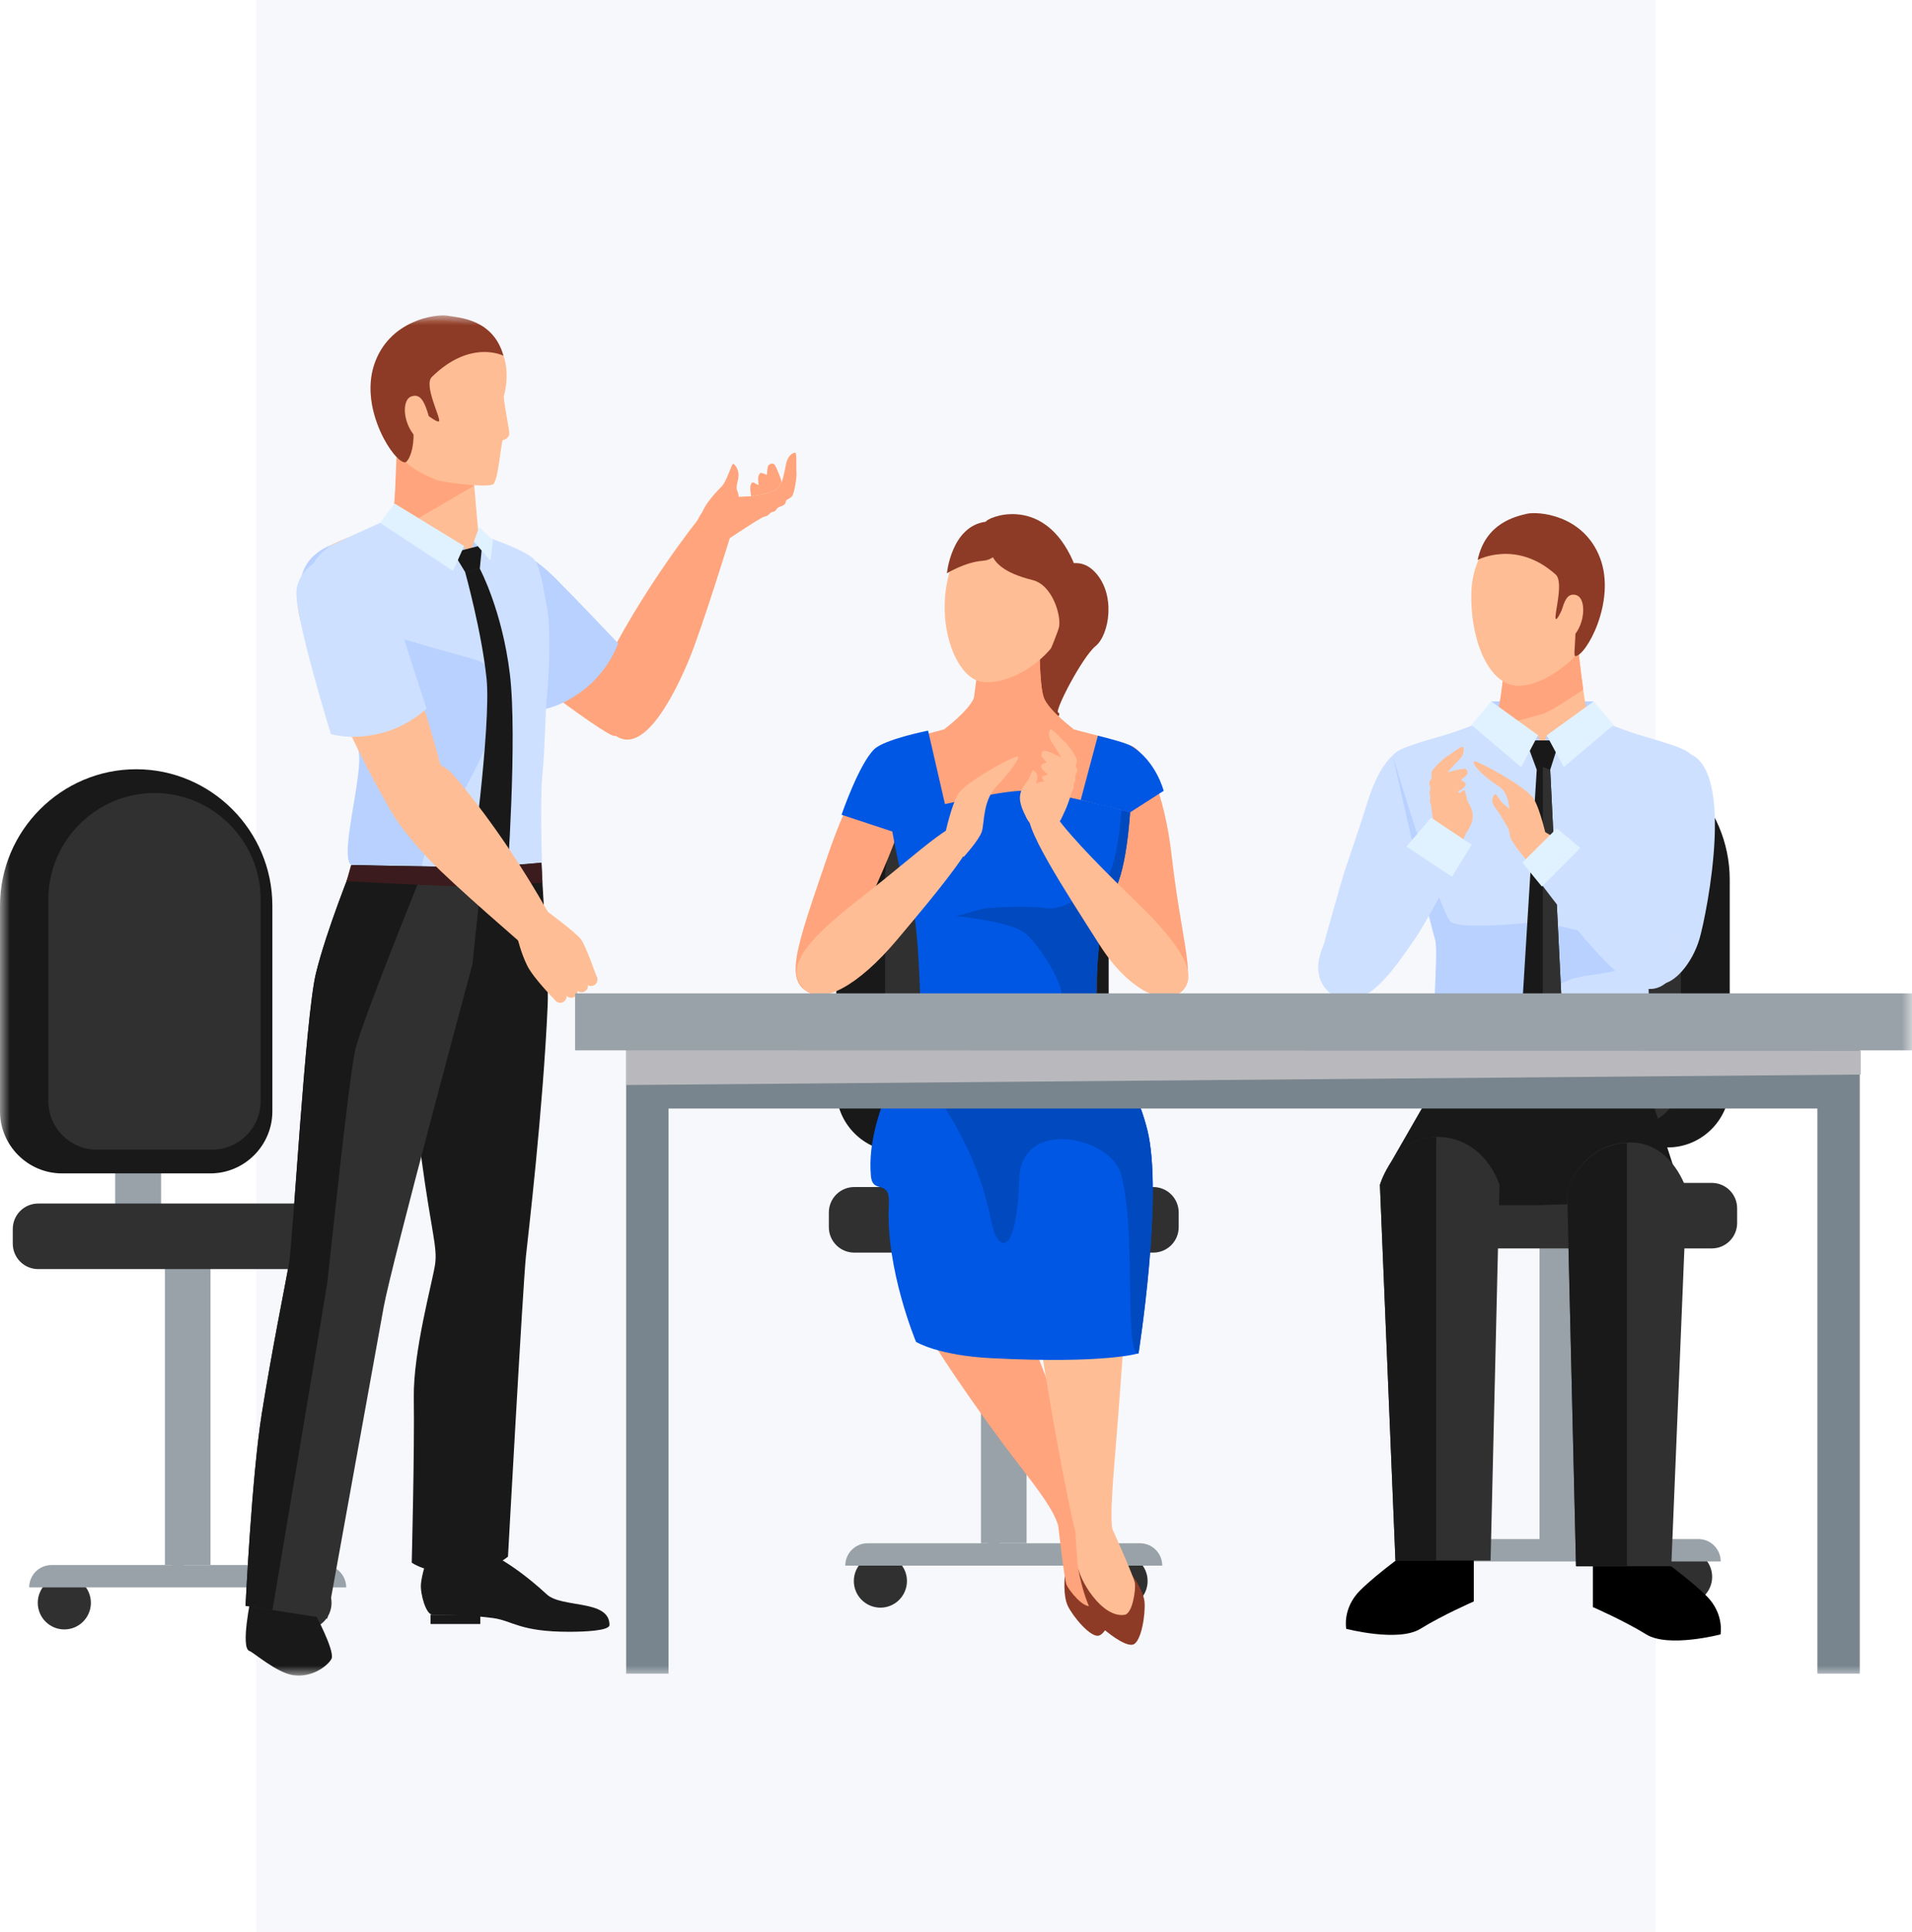 <svg xmlns="http://www.w3.org/2000/svg" xmlns:xlink="http://www.w3.org/1999/xlink" width="97" height="98" viewBox="0 0 97 98">
    <defs>
        <path id="09sqr5aida" d="M0 69L97 69 97 0 0 0z"/>
    </defs>
    <g fill="none" fill-rule="evenodd">
        <g>
            <g>
                <g>
                    <path fill="#F7F8FB" d="M13 0H84V98H13z" transform="translate(-136, -342) translate(62, 327) translate(74, 15)"/>
                    <g>
                        <path fill="#99A2A9" d="M78.104 62.727L80.623 62.727 80.623 46.418 78.104 46.418z" transform="translate(-136, -342) translate(62, 327) translate(74, 15) translate(0, 16)"/>
                        <g transform="translate(-136, -342) translate(62, 327) translate(74, 15) translate(0, 16)">
                            <path fill="#303030" d="M74.652 63.993c0 .745-.604 1.35-1.347 1.35-.745 0-1.348-.605-1.348-1.35 0-.746.603-1.35 1.348-1.35.743 0 1.347.604 1.347 1.35M86.861 63.993c0 .745-.604 1.35-1.347 1.35-.744 0-1.348-.605-1.348-1.35 0-.746.604-1.35 1.348-1.35.743 0 1.347.604 1.347 1.35"/>
                            <path fill="#99A2A9" d="M87.295 63.211H71.214c0-.627.507-1.135 1.133-1.135h13.815c.626 0 1.133.508 1.133 1.135M79.458 62.076L80.039 62.076 80.039 47.029 79.458 47.029z"/>
                            <path fill="#303030" d="M86.84 47.332H71.67c-.712 0-1.29-.578-1.29-1.29v-.745c0-.713.578-1.29 1.29-1.29H86.84c.712 0 1.289.577 1.289 1.29v.744c0 .713-.577 1.291-1.289 1.291"/>
                            <path fill="#191919" d="M77.077 42.208h7.532c1.729 0 3.144-1.417 3.144-3.15v-10.43c0-3.806-3.11-6.922-6.91-6.922-3.8 0-6.909 3.116-6.909 6.923v10.43c0 1.732 1.414 3.149 3.143 3.149"/>
                            <path fill="#303030" d="M76.957 41.12h5.87c1.347 0 2.45-1.105 2.45-2.455v-10.24c0-2.967-2.423-5.395-5.385-5.395-2.96 0-5.384 2.428-5.384 5.394v10.241c0 1.35 1.102 2.455 2.45 2.455"/>
                            <mask id="337a1ss7ib" fill="#fff">
                                <use xlink:href="#09sqr5aida"/>
                            </mask>
                            <path fill="#B8D1FF" d="M75.656 21.397L80.853 21.397 80.853 19.583 75.656 19.583z" mask="url(#337a1ss7ib)"/>
                            <path fill="#000" d="M74.77 62.856l-3.116-.312s-1.74 1.227-2.651 2.135c-.912.909-.707 1.949-.707 1.949s2.645.693 3.764 0c1.12-.694 2.71-1.388 2.71-1.388v-2.384z" mask="url(#337a1ss7ib)"/>
                            <path fill="#FFBD95" d="M83.405 30.945c.925-2.846 3.317-7.724 1.916-8.574-1.825-1.106-7.078-1.784-7.078-1.784v.09s-5.297.444-7.122 1.55c-1.401.85 1.036 5.963 1.96 8.808.222.683.198 3.745.113 6.46-.02.67-.563 3.749-.47 5.022.027.38 4.337 1.43 5.54 1.492 1.202-.061 5.472-1.203 5.5-1.582.092-1.274-.45-4.353-.471-5.022-.085-2.715-.11-5.777.112-6.46" mask="url(#337a1ss7ib)"/>
                            <path fill="#CEE0FF" d="M71.957 21.954c-1.021-.336-1.977.786-2.572 2.7-.594 1.915-1.13 3.368-1.272 3.87-.146.517-.991 3.39-1.15 4.219-.16.829.249 1.683 1.064 1.937.681.212 1.888-.747 2.578-2.028.69-1.281 4.092-9.795 1.352-10.698" mask="url(#337a1ss7ib)"/>
                            <path fill="#FFBD95" d="M80.44 19.743c-.12-.542-.421-3.222-.421-3.222h-1.774v.09h-1.772s-.301 2.68-.421 3.222c-.12.542-1.58 1.36-1.58 1.36h3.773v-.09h3.774s-1.46-.818-1.58-1.36" mask="url(#337a1ss7ib)"/>
                            <path fill="#FFA47C" d="M80.32 18.987c-.113-.821-.248-1.99-.288-2.353l-.115-.113h-1.672v.09h-1.772s-.302 2.68-.422 3.222c-.12.543-1.58 1.36-1.58 1.36h.18c1.684-.45 3.358-.898 3.583-.963.47-.136 2.085-1.243 2.085-1.243" mask="url(#337a1ss7ib)"/>
                            <path fill="#191919" d="M73.071 38.598L70.443 43.165 70.291 45.137 78.035 45.137 83.827 44.955 84.893 43.163 83.405 38.598z" mask="url(#337a1ss7ib)"/>
                            <path fill="#303030" d="M70.006 44.107l.788 19.06h4.827l.451-19.06s-.717-2.436-3.215-2.436c-2.144 0-2.85 2.436-2.85 2.436" mask="url(#337a1ss7ib)"/>
                            <path fill="#191919" d="M72.86 41.67h-.003c-2.144 0-2.85 2.437-2.85 2.437l.787 19.06h2.067V41.671z" mask="url(#337a1ss7ib)"/>
                            <path fill="#000" d="M80.81 63.141l3.118-.312s1.74 1.228 2.65 2.136c.912.908.707 1.948.707 1.948s-2.645.693-3.765 0c-1.119-.693-2.71-1.387-2.71-1.387V63.14z" mask="url(#337a1ss7ib)"/>
                            <path fill="#303030" d="M85.575 44.392l-.787 19.061h-4.832l-.45-19.06s.717-2.436 3.216-2.436c2.144 0 2.853 2.435 2.853 2.435" mask="url(#337a1ss7ib)"/>
                            <path fill="#191919" d="M82.54 41.978c-2.342.124-3.035 2.415-3.035 2.415l.45 19.06h2.585V41.978z" mask="url(#337a1ss7ib)"/>
                            <path fill="#CEE0FF" d="M85.344 22.156c-1.06-.094-2.584.717-2.716 2.506-.131 1.79.211 3.524.19 3.99-.023.481-.02 2.98.017 3.736.036.754.523 1.46 1.366 1.522.704.054 1.646-1.022 2.016-2.276.37-1.255 1.974-9.226-.873-9.478" mask="url(#337a1ss7ib)"/>
                            <path fill="#CEE0FF" d="M85.861 22.378c-.202-.42-1.527-.73-2.712-1.1-1.046-.326-1.983-.74-1.983-.74L78.261 22.2l-2.902-1.67s-.937.41-1.984.733c-1.187.366-2.513.672-2.716 1.092-.207.426 1.91 8.598 2.147 9.292.237.696-.381 5.557.221 7.011l5.203.17v.001h.012l5.202-.155c.478-1.666-.004-6.407.237-7.102.24-.693 2.386-8.768 2.18-9.194" mask="url(#337a1ss7ib)"/>
                            <path fill="#B8D1FF" d="M79.092 38.133c-.5-.314-1.25-.629-1.705-.912-.454-.283-.012-1.253-.016-1.755-.006-.5 1.383-1.438 2.32-1.78.94-.344 2.566-.217 2.942-.874.376-.657-.624-1.286-1.061-1.286-.439 0-3.251-.82-3.689-.758-.438.063-3.752.402-4.283-.006-.531-.408-2.94-8.407-2.94-8.407.589 2.575 1.994 8.85 2.145 9.292.238.696-.38 5.557.223 7.01l5.202.172h.011l5.203-.155s-1.133-.161-1.6-.304c-.47-.143-2.253.076-2.752-.237M78.029 21.298L78.26 22.278 76.511 21.616 77.521 21.139z" mask="url(#337a1ss7ib)"/>
                            <path fill="#B8D1FF" d="M78.468 21.305L78.246 22.278 79.994 21.615 78.986 21.14z" mask="url(#337a1ss7ib)"/>
                            <path fill="#191919" d="M77.413 21.56L79.12 21.56 78.646 23.046 77.962 23.046zM77.962 23.046L77.046 37.935 78.268 39.267 79.373 37.877 78.645 23.046z" mask="url(#337a1ss7ib)"/>
                            <path fill="#303030" d="M78.645 23.046L79.372 37.877 78.268 39.267 78.273 22.914z" mask="url(#337a1ss7ib)"/>
                            <path fill="#FFBD95" d="M84.59 33.571c-.65.574-1.488.701-3.203-1.055-1.715-1.755-4.498-5.632-4.498-5.632l1.05-.929s3.53 1.99 4.503 2.903c.973.912 3.846 3.212 2.147 4.713" mask="url(#337a1ss7ib)"/>
                            <path fill="#E0F2FF" d="M74.643 20.775L75.656 19.582 78.029 21.298 77.172 22.913zM81.862 20.775L80.849 19.582 78.468 21.305 79.333 22.913z" mask="url(#337a1ss7ib)"/>
                            <path fill="#FFBD95" d="M74.646 14.022c-.078 2.265.782 4.59 2.223 4.76 1.377.164 4.048-1.678 4.314-3.929.266-2.25-.863-4.233-2.917-4.534-1.727-.254-3.54 1.37-3.62 3.703" mask="url(#337a1ss7ib)"/>
                            <path fill="#8D3B26" d="M74.965 12.404s1.966-1.049 3.96.744c.43.386-.106 2.097.002 2.244.116.157.639-1.328.714-1.143.549 1.336.104 3.026.278 3.033.525.023 2.094-2.771 1.255-4.978-.84-2.207-3.162-2.372-3.715-2.24-.552.134-2.093.455-2.494 2.34" mask="url(#337a1ss7ib)"/>
                            <path fill="#FFBD95" d="M79.25 14.898c-.175.626-.246 1.467.083 1.559.328.091.735-.342.909-.968.174-.626.049-1.208-.28-1.3-.328-.091-.538.083-.713.71" mask="url(#337a1ss7ib)"/>
                            <path fill="#CEE0FF" d="M67.402 34.313c-.65-.584-.924-1.788.527-3.602 1.45-1.814 4.493-4.704 4.493-4.704l1.79 1.245s-1.8 3.519-2.54 4.54c-.743 1.022-2.568 4.05-4.27 2.52M84.607 33.794c-.65.573-1.497.682-3.212-1.074-1.715-1.755-4.007-4.971-4.007-4.971l1.491-1.423s2.758 1.589 3.731 2.501c.973.912 3.696 3.466 1.997 4.967" mask="url(#337a1ss7ib)"/>
                            <path fill="#FFBD95" d="M78.468 26.538s-.307-1.43-.66-2.019c-.351-.588-2.933-2.003-3.03-1.888-.098.115.341.668 1.254 1.252.832.531.444 2.126.577 2.55.134.423.92 1.288.92 1.288l.94-1.183zM72.904 25.202l-.088.857c-.044.427.267.811.693.856.426.044.81-.269.854-.695l.089-.857c.044-.427-.268-.812-.694-.857-.426-.043-.81.27-.854.696" mask="url(#337a1ss7ib)"/>
                            <path fill="#FFBD95" d="M72.853 26.133s-.181-.528-.243-1.24c-.007-.076-.061-.188-.067-.264-.005-.06.025-.178.02-.237-.005-.056-.04-.103-.045-.157-.005-.07.054-.169.05-.236-.005-.06-.04-.17-.049-.223-.033-.212.113-.227.11-.293-.012-.206-.012-.267-.004-.305.045-.183.661-.75.784-.807.124-.058.74-.543.802-.49.062.052.115.354-.186.657-.3.306-.648.694-.564.647.083-.044.603-.177.822-.188.142-.006.18.143.161.259-.009.068-.327.31-.327.31s.25.141.245.202c-.014.21-.303.314-.386.376-.069.054.257.107.242.197-.06.34-.892.42-.801.752.045.167-.088.898-.564 1.04" mask="url(#337a1ss7ib)"/>
                            <path fill="#FFBD95" d="M74.285 24.08c-.474.175-.221.731-.178.983.044.252.133.876.122.943-.012.067-.063.528-.063.528s.451-.492.536-.956c.065-.358-.087-.665-.251-.952-.039-.069-.107-.568-.166-.546M75.849 24.288c-.37.345.079.76.217.975.138.215.46.756.476.822.017.066.147.511.147.511s.226-.629.124-1.089c-.08-.355-.339-.58-.6-.78-.062-.049-.318-.483-.364-.44" mask="url(#337a1ss7ib)"/>
                            <path fill="#E0F2FF" d="M80.174 27.018L78.223 28.974 77.231 27.761 78.978 26.021zM73.661 28.476L71.353 26.946 72.603 25.48 74.657 26.853z" mask="url(#337a1ss7ib)"/>
                            <path fill="#99A2A9" d="M5.842 45.149L8.173 45.149 8.173 43.322 5.842 43.322zM8.366 63.393L10.68 63.393 10.68 46.908 8.366 46.908z" mask="url(#337a1ss7ib)"/>
                            <path fill="#303030" d="M14.126 65.31c0 .745.602 1.35 1.346 1.35.745 0 1.348-.605 1.348-1.35 0-.745-.603-1.35-1.348-1.35-.744 0-1.346.605-1.346 1.35M1.916 65.31c0 .745.604 1.35 1.347 1.35.744 0 1.348-.605 1.348-1.35 0-.745-.604-1.35-1.348-1.35-.743 0-1.347.605-1.347 1.35" mask="url(#337a1ss7ib)"/>
                            <path fill="#99A2A9" d="M1.481 64.527h16.082c0-.627-.508-1.134-1.133-1.134H2.615c-.626 0-1.134.507-1.134 1.134M8.739 63.393L9.32 63.393 9.32 48.346 8.739 48.346z" mask="url(#337a1ss7ib)"/>
                            <path fill="#303030" d="M1.937 48.38h15.171c.712 0 1.289-.577 1.289-1.29v-.744c0-.714-.577-1.292-1.289-1.292H1.937c-.712 0-1.289.578-1.289 1.292v.744c0 .713.577 1.29 1.289 1.29" mask="url(#337a1ss7ib)"/>
                            <path fill="#191919" d="M10.675 43.525H3.143C1.414 43.525 0 42.108 0 40.375v-10.43c0-3.806 3.11-6.922 6.909-6.922 3.8 0 6.909 3.116 6.909 6.923v10.43c0 1.732-1.414 3.149-3.143 3.149" mask="url(#337a1ss7ib)"/>
                            <path fill="#303030" d="M10.773 42.32h-5.87c-1.347 0-2.45-1.105-2.45-2.456v-10.24c0-2.968 2.423-5.395 5.385-5.395 2.961 0 5.384 2.427 5.384 5.395v10.24c0 1.35-1.102 2.455-2.45 2.455" mask="url(#337a1ss7ib)"/>
                            <path fill="#FFA47C" d="M31.312 21.375c1.443.858 2.956-2.279 3.618-3.85.662-1.568 2.128-6.336 2.128-6.336l-1.65-.819s-2.859 3.544-4.91 7.77c-.21.435-.654 2.36.814 3.235" mask="url(#337a1ss7ib)"/>
                            <path fill="#191919" d="M15.939 65.776s1.051 1.944.884 2.362c-.094.236-.877 1.004-1.967.839-.827-.126-2-1.159-2.203-1.225-.47-.153.086-2.744.086-2.744l3.2.768z" mask="url(#337a1ss7ib)"/>
                            <path fill="#FFA47C" d="M23.177 12.03c-1.225.94-.814 2.234.186 3.382 1 1.146 7.322 5.943 7.81 5.923.491-.02 2.067-1.592 1.837-2.262-.23-.669-4.981-5.567-5.967-6.366-.985-.8-2.43-1.777-3.866-.677" mask="url(#337a1ss7ib)"/>
                            <path fill="#B8D1FF" d="M24.466 11.546c.586-.039 2.012.084 3.69 1.767 1.121 1.122 3.205 3.324 3.205 3.324s-.38 1.14-1.42 2.08c-1.205 1.09-2.344 1.26-2.344 1.26s-4.465-4.489-4.82-5.733c-.107-.371.062-2.59 1.689-2.698" mask="url(#337a1ss7ib)"/>
                            <path fill="#FFBD95" d="M20.28 5.613s-.203 4.456-.462 4.67c-.805.67-3.727 1.23-4.276 2.399-.666 1.415 2.951 7.786 3.42 9.889.471 2.104-.52 5.358-.841 7.421-.322 2.062 6.146 4.572 6.384 4.573.237 0 2.326-1.947 2.723-2.62.398-.674.019-5.961.022-7.31.004-1.349.327-6.074.388-6.384.409-2.063-.118-3.692-.196-4.128-.078-.437-.053-1.168-.271-1.447-.434-.557-2.854-1.295-2.893-1.573-.038-.277-.358-4.145-.358-4.145l-3.64-1.345z" mask="url(#337a1ss7ib)"/>
                            <path fill="#CEE0FF" d="M19.818 10.284l3.899 2.343.562-1.524s2.557.808 2.889 1.364c.33.556.489 1.97.598 2.417.108.448.168 2.513-.01 4.302-.105 1.047-.083 2.43-.245 4.214-.14 1.526.019 5.327.019 5.327s-1.455.057-3.71-.058c-2.61-.133-5.244-.54-5.36-.636-.504-.414.201-4.466.111-4.914-.09-.447-3.281-8.216-3.33-9.233-.05-1.017.471-1.685 1.24-2.067.77-.381 3.337-1.535 3.337-1.535" mask="url(#337a1ss7ib)"/>
                            <path fill="#B8D1FF" d="M16.865 11.634S14.32 13.041 16.84 15c1.086.846 6.294 2.165 7.274 2.466 3.502 1.078-1.916 8.852-2.331 9.44-.417.586-.412 1.39-.412 1.39l-3.372-.389c-1.047.204.558-4.82.163-5.908-.396-1.087-2.923-7.294-2.92-8.112.003-1.817 1.624-2.252 1.624-2.252" mask="url(#337a1ss7ib)"/>
                            <path fill="#FFA47C" d="M24.059 8.634L20.116 7.205 20.015 9.545 21.231 10.287z" mask="url(#337a1ss7ib)"/>
                            <path fill="#FFBD95" d="M24.91 1.115c-1.027-.872-3.98-1.594-5.336.386-1.355 1.981-.655 3.856.166 5.002.64.894 1.245 1.377 2.428 1.855.24.098 2.403.385 2.827.222.29-.112.432-2.264.518-2.258.086.006.318-.132.324-.307.009-.254-.325-1.784-.27-1.948.057-.166.519-1.953-.658-2.952" mask="url(#337a1ss7ib)"/>
                            <path fill="#8D3B26" d="M25.542 2.047s-1.672-.86-3.636 1.08c-.423.417.47 2.087.367 2.242-.112.167-1.664-1.182-1.598-.991.666 1.947.065 3.057-.114 3.076-.544.059-2.33-2.656-1.585-4.936.744-2.281 3.14-2.601 3.72-2.503.58.098 2.323.157 2.846 2.032" mask="url(#337a1ss7ib)"/>
                            <path fill="#FFBD95" d="M21.649 4.778c.216.62.339 1.462.003 1.576-.335.114-.782-.296-.997-.915-.217-.62-.12-1.215.214-1.329.336-.114.564.048.78.668" mask="url(#337a1ss7ib)"/>
                            <path fill="#191919" d="M21.842 66.385L24.367 66.385 24.367 65.913 21.842 65.913z" mask="url(#337a1ss7ib)"/>
                            <path fill="#191919" d="M21.942 62.588c-.33.464-.554 1.362-.587 1.775-.04.5.258 1.55.585 1.55.953 0 2.095.039 3.08.171.984.135 1.353.701 3.87.695.735-.001 2.03-.046 2.03-.347 0-1.307-2.414-.842-3.18-1.55-1.94-1.79-3.232-2.224-3.232-2.224s-2.498-.165-2.566-.07" mask="url(#337a1ss7ib)"/>
                            <path fill="#191919" d="M23.141 28.12s-3.363 3.37-3.517 4.838c-.154 1.468 1.262 6.168 1.764 9.864.5 3.696.81 4.443.685 5.315-.125.873-1.114 4.407-1.08 6.763.04 2.745-.105 8.37-.105 8.37s.732.574 2.62.566c1.215-.005 2.263-.868 2.263-.868s.759-13.803.912-15.254c.1-.938.866-7.412 1.1-12.692.076-1.698-.314-6.555-.313-7.257l-4.329.355z" mask="url(#337a1ss7ib)"/>
                            <path fill="#B8D1FF" d="M23.545 11.7L23.716 12.626 21.662 11.404zM23.716 12.626L24.041 11.477 24.536 11.864z" mask="url(#337a1ss7ib)"/>
                            <path fill="#303030" d="M17.903 27.886s-1.345 3.301-1.878 5.507c-.534 2.208-1.171 13.63-1.362 14.704-.191 1.074-.86 4.358-1.38 7.604-.517 3.244-.826 9.763-.826 9.763l4.148.648s2.472-13.667 2.862-15.815c.39-2.149 4.502-17.383 4.502-17.383l.509-4.903-6.575-.125z" mask="url(#337a1ss7ib)"/>
                            <path fill="#191919" d="M18.032 37.22c-.347 1.464-1.361 11.397-1.444 11.958-.08.55-2.647 15.795-2.766 16.5l-1.365-.215s.31-6.517.827-9.762c.518-3.246 1.188-6.53 1.379-7.603.191-1.075.828-12.497 1.361-14.704.534-2.207 1.88-5.508 1.88-5.508l3.632.11s-3.157 7.762-3.504 9.225" mask="url(#337a1ss7ib)"/>
                            <path fill="#3B1B1D" d="M17.81 27.886s6.386.107 6.767.117c.381.01 2.892-.238 2.892-.238l.049 1.01s-2.433.203-3.6.203c-1.165 0-6.338-.271-6.338-.271l.23-.821z" mask="url(#337a1ss7ib)"/>
                            <path fill="#722C1D" d="M24.946 29.108h-.534c-.3 0-.544-.245-.544-.544v-.08c0-.299.245-.544.544-.544h.534c.3 0 .544.245.544.545v.079c0 .299-.244.544-.544.544" mask="url(#337a1ss7ib)"/>
                            <path fill="#191919" d="M22.996 12.03L24.46 11.651 24.341 12.85 23.599 13.022zM24.342 12.85s1.13 2.1 1.524 5.337c.394 3.237-.152 10.669-.152 10.669l-.841 1.482-1.017-1.75s1.072-7.772.83-10.143c-.241-2.372-1.088-5.422-1.088-5.422l.744-.173z" mask="url(#337a1ss7ib)"/>
                            <path fill="#E0F2FF" d="M19.281 10.522L20.015 9.544 23.545 11.7 22.983 12.961zM24.042 11.477L24.881 12.441 25.012 11.413 24.311 10.737z" mask="url(#337a1ss7ib)"/>
                            <path fill="#FFBD95" d="M16.602 12.384c-1.513.296-1.737 1.604-1.372 3.036.366 1.431 4.212 9.468 4.655 9.662.443.193 2.555-.505 2.655-1.19.101-.683-2.307-8.134-2.817-9.256-.51-1.122-1.347-2.597-3.121-2.252" mask="url(#337a1ss7ib)"/>
                            <path fill="#CEE0FF" d="M17.932 12.4c.542.229 1.717.963 1.995 2.048.393 1.539 1.717 5.496 1.717 5.496s-.85.85-2.2 1.221c-1.566.433-2.658.073-2.658.073s-1.858-6.001-1.745-7.29c.091-1.034 1.39-2.183 2.891-1.549" mask="url(#337a1ss7ib)"/>
                            <path fill="#FFBD95" d="M19.716 22.768c-1.361.983.907 3.625 2.08 4.858 1.172 1.235 4.95 4.483 4.95 4.483l1.409-1.19S26.051 26.88 23 23.31c-.313-.366-1.899-1.541-3.284-.541M28.581 34.828v-.001c.156-.089.21-.29.121-.445l-.693-1.21c-.089-.156-.289-.211-.445-.12h-.001c-.155.09-.209.29-.12.445l.692 1.21c.09.157.29.21.446.12" mask="url(#337a1ss7ib)"/>
                            <path fill="#FFBD95" d="M29.138 34.574l.001-.001c.156-.089.209-.289.12-.445l-.692-1.21c-.09-.156-.29-.21-.446-.12-.155.09-.21.29-.12.445l.692 1.21c.09.157.29.211.445.12" mask="url(#337a1ss7ib)"/>
                            <path fill="#FFBD95" d="M29.666 34.295l.002-.002c.154-.088.207-.289.119-.444l-.693-1.21c-.09-.156-.29-.211-.445-.12h-.001c-.155.09-.208.289-.12.445l.692 1.21c.09.156.29.21.446.121" mask="url(#337a1ss7ib)"/>
                            <path fill="#FFBD95" d="M30.149 33.977l.002-.001c.154-.09.207-.29.12-.445l-.694-1.21c-.089-.157-.289-.21-.444-.12h-.002c-.155.089-.208.29-.12.444l.692 1.211c.09.157.29.21.446.12" mask="url(#337a1ss7ib)"/>
                            <path fill="#FFBD95" d="M27.342 29.917s1.859 1.366 2.128 1.726c.27.36.84 2.027.84 2.027s-.773-.17-1.092.077c-.318.247-1.082.962-1.082.962s-1.074-1.086-1.39-1.726c-.315-.638-.478-1.339-.478-1.339l1.074-1.727z" mask="url(#337a1ss7ib)"/>
                            <path fill="#FFA47C" d="M35.227 10.774s.448-1.359 1.318-1.483c.871-.124 2.512-.14 2.512-.14s-.234 1.023-.477 1.15c-.243.129-1.844 1.185-1.844 1.185l-1.509-.712z" mask="url(#337a1ss7ib)"/>
                            <path fill="#FFA47C" d="M35.587 10.186s-.051-.433 1.036-1.52c.21-.211.482-1.05.546-1.124.064-.074.311.249.3.57-.013.323-.159.55-.072.771.086.222.178.42-.17.854-.348.432-1.64.45-1.64.45M37.98 9.661c.162-.057.154-.26.125-.485l.039-.002s.943-.133 1.242-.345c.127-.09.196-.271.264-.384.01.102.143-.447.228-.903.086-.458.387-.596.472-.574.085.023.034.875.058 1.02.025.146-.1 1.046-.236 1.2-.029.03-.082.068-.273.184-.061.038.017.178-.194.279-.052.026-.171.063-.226.095-.065.037-.114.15-.182.19-.05.03-.114.026-.167.055-.056.033-.141.132-.2.166-.07.04-.203.06-.274.102-.673.384-1.256.548-1.256.548-.167-.514.401-1.084.58-1.146" mask="url(#337a1ss7ib)"/>
                            <path fill="#FFA47C" d="M39.386 8.83c-.299.211-1.242.344-1.242.344l-.039.001c-.033-.26-.094-.553.049-.693.071-.07.32.188.324.095.006-.114-.081-.436.097-.58.052-.04.333.095.333.095s.018-.432.073-.484c.093-.087.249-.145.33-.014.125.202.329.749.34.851-.07.113-.138.295-.265.385" mask="url(#337a1ss7ib)"/>
                            <path fill="#99A2A9" d="M49.766 62.288L52.081 62.288 52.081 45.803 49.766 45.803z" mask="url(#337a1ss7ib)"/>
                            <path fill="#303030" d="M55.526 64.205c0 .745.604 1.35 1.348 1.35.744 0 1.347-.605 1.347-1.35 0-.746-.603-1.35-1.347-1.35s-1.348.604-1.348 1.35M43.317 64.205c0 .745.604 1.35 1.347 1.35.744 0 1.348-.605 1.348-1.35 0-.746-.604-1.35-1.348-1.35-.743 0-1.347.604-1.347 1.35" mask="url(#337a1ss7ib)"/>
                            <path fill="#99A2A9" d="M42.882 63.423h16.082c0-.627-.507-1.135-1.133-1.135H44.016c-.626 0-1.134.508-1.134 1.135M50.14 62.288L50.721 62.288 50.721 47.24 50.14 47.24z" mask="url(#337a1ss7ib)"/>
                            <path fill="#303030" d="M43.338 47.544h15.171c.712 0 1.289-.578 1.289-1.292v-.743c0-.713-.577-1.291-1.289-1.291H43.338c-.712 0-1.289.578-1.289 1.29v.744c0 .714.577 1.292 1.289 1.292" mask="url(#337a1ss7ib)"/>
                            <path fill="#191919" d="M53.101 42.42H45.57c-1.729 0-3.143-1.417-3.143-3.15V28.84c0-3.807 3.109-6.922 6.91-6.922 3.799 0 6.908 3.115 6.908 6.922v10.43c0 1.733-1.414 3.15-3.143 3.15" mask="url(#337a1ss7ib)"/>
                            <path fill="#303030" d="M53.22 41.332h-5.87c-1.347 0-2.449-1.105-2.449-2.455V28.636c0-2.967 2.423-5.395 5.384-5.395 2.962 0 5.385 2.428 5.385 5.395v10.24c0 1.351-1.103 2.456-2.45 2.456" mask="url(#337a1ss7ib)"/>
                            <path fill="#8D3B26" d="M53.059 13.34s1.352-1.481 2.463-.348.76 3.206.065 3.778c-.695.572-2.1 3.304-1.905 3.374.193.07-.131.524-.574.383-.443-.14-1.633-.859-.994-2.222.64-1.363.433-2.526.433-2.526l.512-2.44z" mask="url(#337a1ss7ib)"/>
                            <path fill="#FFA47C" d="M57.163 21.804c.898-.13 1.935 2.576 2.275 5.57.59 5.2 1.54 6.798-.032 7.174-1.426.342-1.76-1.766-2.855-6.122-.857-3.405-1.25-6.354.612-6.622" mask="url(#337a1ss7ib)"/>
                            <path fill="#FFBD95" d="M57.367 40.492c.642.526.612 1.475.294 2.708-.435 1.682-2.134 4.14-2.285 4.378-.693 1.09-3.094 1.044-3.46.178-.1-.239-.533-5.026-.4-5.562.132-.538.265-1.524 1.128-2.12.641-.444 3.766-.368 4.723.418" mask="url(#337a1ss7ib)"/>
                            <path fill="#FFA47C" d="M44.537 22.42c.343-.773 2.55-1.18 3.363-1.422.83-.248 3.284-.333 3.284-.333s2.455.085 3.284.333c.812.241 3.02.649 3.363 1.422.518 1.17-3.039 8.672-2.574 12.986.154 1.431 2.704 5.567 2.345 6.96-.438 1.706-6.086 2.76-6.086 2.76h-.664s-5.647-1.054-6.085-2.76c-.36-1.393 2.272-5.469 2.268-6.91-.023-7.57-3.016-11.867-2.498-13.036" mask="url(#337a1ss7ib)"/>
                            <path fill="#FFBD95" d="M45 40.492c-.641.526-.611 1.475-.293 2.708.436 1.682 2.134 4.14 2.286 4.378.692 1.09 3.093 1.044 3.458.178.1-.239.534-5.026.401-5.562-.132-.538-.265-1.524-1.128-2.12-.641-.444-3.766-.368-4.723.418" mask="url(#337a1ss7ib)"/>
                            <path fill="#FFA47C" d="M49.41 19.401c.248-.647.223-3.09.223-3.09H52.735s-.025 2.443.224 3.09c.248.649 1.51 1.596 1.51 1.596H47.9s1.26-.947 1.51-1.596" mask="url(#337a1ss7ib)"/>
                            <path fill="#8D3B26" d="M54.018 63.975s-.1.954.154 1.49c.253.535 1.168 1.643 1.59 1.505.42-.138.847-1.403.894-1.604.29-1.244-.481-3.192-.481-3.192l-2.157 1.8z" mask="url(#337a1ss7ib)"/>
                            <path fill="#FFA47C" d="M47.111 44.488c1.215-.56 1.992-.008 3.583 3.525 1.59 3.533 5.283 13.428 4.975 13.643-.31.215-1.59.942-1.986-.278-.268-.826-.92-1.686-2.117-3.243-2.159-2.805-4.415-6.196-4.742-6.92-.517-1.148-1.657-5.828.287-6.727" mask="url(#337a1ss7ib)"/>
                            <path fill="#FFA47C" d="M53.684 61.377s.303 2.728.422 3.013c.12.284.871 1.24 1.254 1.065 1.069-.494 1.07-2.843.733-3.5-.336-.655-.69-1.371-.69-1.371l-1.72.793z" mask="url(#337a1ss7ib)"/>
                            <path fill="#FFBD95" d="M53.536 43.54c-1.314.198-1.695 1.1-1.262 4.98.432 3.882 2.29 14.326 2.66 14.338.372.012 1.77.147 1.52-1.115-.167-.845.017-2.674.206-5.043.245-3.055.53-6.995.448-7.725-.14-1.26-1.47-5.75-3.572-5.434" mask="url(#337a1ss7ib)"/>
                            <path fill="#8D3B26" d="M57.444 63.918s.565.756.621 1.35c.055.595-.162 2.043-.589 2.16-.427.117-1.428-.72-1.568-.864-.874-.895-1.203-2.976-1.203-2.976l2.74.33z" mask="url(#337a1ss7ib)"/>
                            <path fill="#FFBD95" d="M56.417 61.53s1.12 2.482 1.161 2.789c.043.309-.113 1.538-.527 1.6-1.156.175-2.341-1.818-2.387-2.56-.045-.744-.106-1.548-.106-1.548l1.859-.281z" mask="url(#337a1ss7ib)"/>
                            <path fill="#FFA47C" d="M45.232 22.097c-.812-.268-2.206 2.285-3.193 5.171-1.712 5.006-2.286 6.52-.895 7.136 1.262.559 1.519-1.494 3.38-5.644 1.455-3.245 2.39-6.107.708-6.663" mask="url(#337a1ss7ib)"/>
                            <path fill="#0057E4" d="M44.183 43.651c-.315-3.407 2.493-7.082 2.506-8.545.006-.698-.14-5.033-.53-5.46-.395-.428-1.016-4.181-1.016-4.181s5.12-1.32 6.634-1.345c1.59-.028 5.554 1.092 5.554 1.092s-.193 3.348-.94 4.15c-.723.775-.804 5.212-.795 6.126.014 1.461 1.781 2.615 2.607 5.816.824 3.203-.443 11.35-.443 11.35s-1.68.538-7.435.247c-2.763-.139-3.853-.83-3.853-.83s-1.553-3.71-1.377-6.945c.077-1.401-.82-.48-.912-1.475" mask="url(#337a1ss7ib)"/>
                            <path fill="#FFA47C" d="M49.41 19.401l.19-1.43c.022-.455.03-.913.033-1.233v-.006l1.415-.421H52.735s-.025 2.443.224 3.09c.248.649 1.51 1.596 1.51 1.596s-2.13-.53-2.53-.672c-.4-.142-2.53-.924-2.53-.924" mask="url(#337a1ss7ib)"/>
                            <path fill="#FFBD95" d="M54.167 15.397c-.77 2.317-3.375 3.534-4.555 3.14-1.15-.381-2.078-2.794-1.521-5.206.548-2.379 2.442-3.417 4.189-2.835 1.747.582 2.655 2.585 1.887 4.901" mask="url(#337a1ss7ib)"/>
                            <path fill="#8D3B26" d="M50.214 11.85c.151.708.744 1.22 2.169 1.576 1.02.254 1.453 1.801 1.347 2.369-.04.217-.46 1.224-.46 1.224s2.572-1.778 1.03-4.846c-1.543-3.07-4.233-1.916-4.287-1.706-.055.209.129 1.04.201 1.382" mask="url(#337a1ss7ib)"/>
                            <path fill="#8D3B26" d="M50.897 11.391s-.162.997-1.043 1.058c-.881.06-1.814.633-1.814.633s.223-2.39 1.973-2.615c1.75-.225.884.924.884.924" mask="url(#337a1ss7ib)"/>
                            <path fill="#0049BF" d="M58.203 41.305c.834 3.365-.443 11.348-.443 11.348-.764.02-.08-6.257-.897-9.11-.538-1.882-5.05-2.85-5.152.232-.136 4.102-1.112 3.776-1.426 2.167-1.076-5.519-4.598-7.933-3.253-7.866 3.517.173 6.82-1.52 6.82-1.52s-.073-1.34 0-2.028c.071-.69-1.104-2.549-1.82-3.17-.713-.618-3.514-.883-3.514-.883l1.427-.395s1.91-.167 3.078-.013c1.168.152 2.268-.98 2.97-1.406.703-.426.905-3.568.905-3.568l.433.118s-.193 3.35-.94 4.15c-.723.776-.804 5.214-.796 6.127.014 1.462 1.812 2.607 2.608 5.817" mask="url(#337a1ss7ib)"/>
                            <path fill="#303030" d="M55.615 35.73s-3.95.688-4.852.655c-.902-.033-4.153-.654-4.153-.654l-.271.655s4.054.78 4.424.734c.37-.045 5.068-.693 5.068-.693l-.216-.696z" mask="url(#337a1ss7ib)"/>
                            <path fill="#0057E4" d="M57.331 25.212l1.706-1.094s-.392-1.532-1.664-2.284c-.316-.187-1.676-.511-1.676-.511l-.87 3.259 2.504.63zM45.268 26.182l-2.575-.85s.88-2.567 1.66-3.325c.518-.504 2.73-.943 2.73-.943l.87 3.78-2.685 1.338z" mask="url(#337a1ss7ib)"/>
                            <path fill="#FFBD95" d="M40.81 34.182c.864.863 2.742-.19 4.665-2.467 2.214-2.625 4.53-5.41 3.997-5.915-.73-.69-2.78 1.398-5.455 3.474-2.71 2.102-4.42 3.697-3.206 4.908" mask="url(#337a1ss7ib)"/>
                            <path fill="#FFBD95" d="M47.953 26.287s.307-1.429.659-2.018c.352-.588 2.934-2.004 3.031-1.888.098.115-.536.942-1.102 1.53-.684.711-.596 1.848-.729 2.27-.134.425-.92 1.29-.92 1.29l-.94-1.184zM59.669 34.492c-.74.412-2.424-.263-3.875-2.544-1.672-2.63-4.129-6.358-3.512-6.789.288-.201.896-.3 1.292.25.83 1.157 2.639 2.954 4.1 4.368 2.252 2.18 3.417 3.922 1.995 4.715" mask="url(#337a1ss7ib)"/>
                            <path fill="#FFBD95" d="M53.986 24.707l-.035.447c-.04.54-.515.95-1.055.908-.54-.041-.948-.516-.908-1.057l.034-.447c.04-.541.516-.95 1.056-.908.54.04.948.516.908 1.057" mask="url(#337a1ss7ib)"/>
                            <path fill="#FFBD95" d="M53.886 25.426s.273-.488.46-1.178c.02-.073.092-.174.112-.247.016-.059.007-.179.022-.238.014-.053.058-.093.072-.145.019-.07-.022-.177-.005-.242.014-.057.068-.16.086-.21.07-.204-.071-.243-.055-.308.048-.201.059-.26.056-.3-.011-.187-.517-.855-.627-.933-.112-.08-.632-.666-.703-.626-.07.04-.176.328.067.682.242.353.515.796.44.736-.073-.06-.562-.282-.776-.332-.137-.032-.201.108-.204.226-.003.069.267.362.267.362s-.27.097-.277.157c-.024.21.243.362.313.44.059.064-.273.058-.273.15-.001.343.804.57.655.882-.074.156-.073.898.37 1.124M52.417 23.074c.436.257.089.76 0 .998-.087.24-.286.839-.286.907 0 .068-.031.53-.031.53s-.358-.564-.358-1.034c0-.365.203-.64.415-.894.05-.06.206-.54.26-.507" mask="url(#337a1ss7ib)"/>
                            <path fill="#79858E" d="M32.464 40.235L93.666 40.235 93.666 34.898 32.464 34.898z" mask="url(#337a1ss7ib)"/>
                            <path fill="#79858E" d="M31.766 68.905L33.917 68.905 33.917 34.898 31.766 34.898zM92.2 68.905L94.35 68.905 94.35 34.898 92.2 34.898z" mask="url(#337a1ss7ib)"/>
                            <path fill="#B9B9BD" d="M94.398 38.511L31.776 39.042 31.776 37.271 94.398 37.29z" mask="url(#337a1ss7ib)"/>
                            <path fill="#99A2A9" d="M29.175 37.283L97 37.283 97 34.392 29.175 34.392z" mask="url(#337a1ss7ib)"/>
                        </g>
                    </g>
                </g>
            </g>
        </g>
    </g>
</svg>
